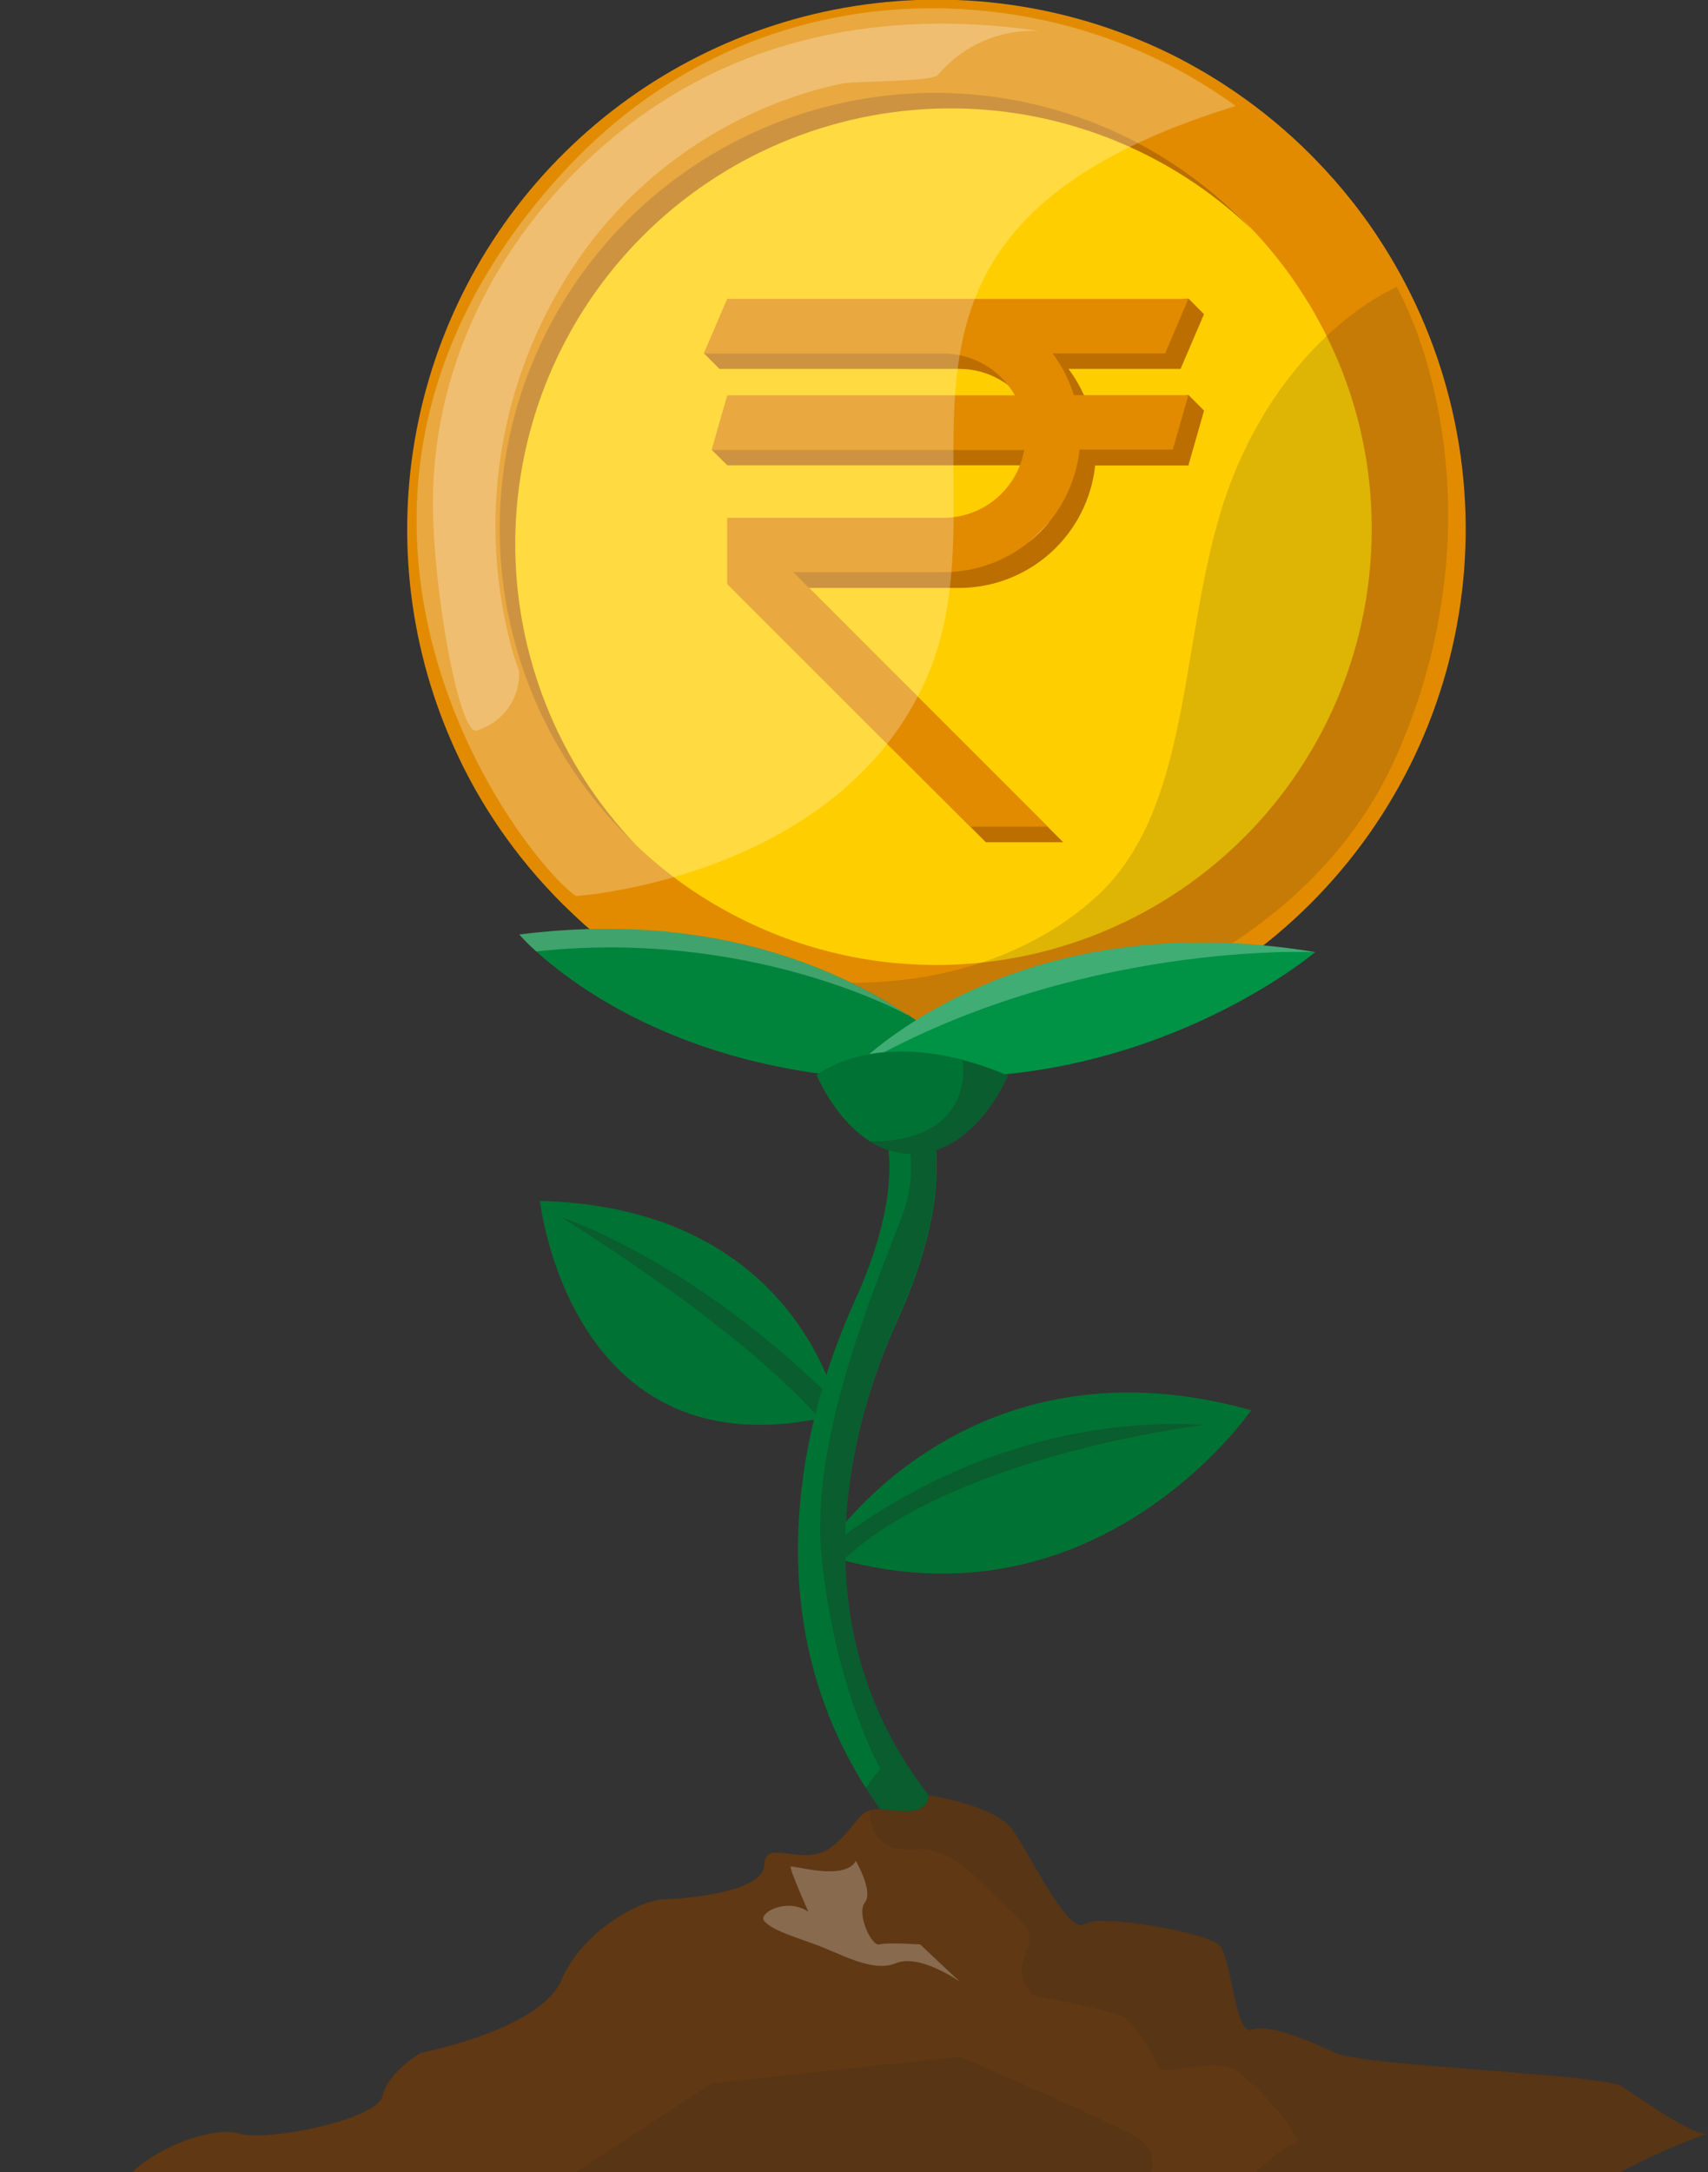 <svg width="258" height="328" viewBox="0 0 258 328" fill="none" xmlns="http://www.w3.org/2000/svg">
<rect x="0" y="0" width="258" height="328" fill="#333333" stroke="none"/>
<g clip-path="url(#clip0_40_1129)">
<path d="M189 212.94C189 212.94 166.42 246 127.31 235.59C126.24 235.31 125.16 234.99 124.07 234.59C124.07 234.64 145.1 200.67 189 212.94Z" fill="#007233"/>
<g style="mix-blend-mode:multiply" opacity="0.25">
<path d="M181.87 215.16C181.87 215.16 144.65 219.52 127.31 235.59C126.24 235.31 125.16 234.99 124.07 234.59C124.07 234.64 147.47 213.22 181.87 215.16Z" fill="#231F20"/>
</g>
<path d="M126.77 213.51C125.75 213.77 124.75 214 123.77 214.2C86 221.82 81.56 181.34 81.56 181.34C115.35 182.15 124.44 205.26 126.34 211.8C126.65 212.88 126.77 213.51 126.77 213.51Z" fill="#007233"/>
<g style="mix-blend-mode:multiply" opacity="0.25">
<path d="M126.77 213.51C125.75 213.77 124.75 214 123.77 214.2C119.2 208.99 108.38 198.65 84.77 183.8C85.39 184 104.77 190.35 126.31 211.8C126.65 212.88 126.77 213.51 126.77 213.51Z" fill="#231F20"/>
</g>
<path d="M197.94 136.46C184.872 149.505 167.694 157.627 149.319 159.45C130.945 161.272 112.506 156.683 97.13 146.46C95.87 145.627 94.637 144.753 93.43 143.84C90.719 141.803 88.144 139.591 85.72 137.22C85.45 136.97 85.17 136.7 84.9 136.43C81.422 132.955 78.269 129.169 75.48 125.12C73.49 122.22 71.696 119.19 70.11 116.05C69.94 115.72 69.78 115.4 69.62 115.05C62.266 99.991 59.827 83.003 62.647 66.483C65.467 49.963 73.404 34.746 85.337 22.98C97.271 11.213 112.598 3.491 129.156 0.904C145.714 -1.683 162.666 0.995 177.62 8.56C180.33 9.946 182.961 11.482 185.5 13.16L186.67 13.95C190.723 16.73 194.509 19.88 197.98 23.36C198.25 23.63 198.52 23.9 198.78 24.18C200.693 26.141 202.502 28.2 204.2 30.35C204.6 30.86 205 31.35 205.39 31.9C206.31 33.107 207.183 34.34 208.01 35.6C218.248 50.985 222.84 69.442 221.004 87.83C219.168 106.219 211.018 123.403 197.94 136.46Z" fill="#E28B00"/>
<path d="M207.2 79.93C207.198 91.34 204.229 102.554 198.584 112.47C192.939 122.386 184.812 130.663 175.001 136.489C165.19 142.314 154.033 145.489 142.624 145.699C131.216 145.91 119.949 143.15 109.93 137.69C108.58 136.96 107.25 136.18 105.93 135.34C103.051 133.503 100.322 131.44 97.77 129.17C93.803 125.664 90.274 121.692 87.26 117.34C86.46 116.18 85.7 115 84.97 113.79C83.877 111.977 82.877 110.113 81.97 108.2C76.265 96.214 74.318 82.783 76.386 69.671C78.454 56.559 84.439 44.379 93.555 34.73C102.671 25.082 114.493 18.416 127.467 15.609C140.441 12.801 153.96 13.983 166.25 19C167.41 19.47 168.55 20 169.67 20.52C172.859 22.028 175.919 23.794 178.82 25.8C180.153 26.72 181.44 27.683 182.68 28.69C185.555 30.999 188.231 33.544 190.68 36.3C192.949 38.854 195.009 41.586 196.84 44.47C197.49 45.47 198.1 46.47 198.69 47.52C198.86 47.82 199.03 48.13 199.19 48.44C204.477 58.092 207.232 68.925 207.2 79.93Z" fill="#FFCE00"/>
<path d="M165.43 70.29H179.51L181.88 62L179.51 59.63L164.61 62C163.909 59.732 162.823 57.601 161.4 55.7H178.33L181.87 47.44L179.51 45.07L106.31 53.34L108.67 55.7H144.88C147.074 55.701 149.228 56.285 151.122 57.392C153.017 58.498 154.583 60.089 155.66 62L107.49 67.9L109.86 70.26H157.08C156.569 73.125 155.067 75.719 152.837 77.589C150.607 79.459 147.79 80.486 144.88 80.49H112.21V90.49L148.92 127.18H160.6L122.19 88.78H144.88C149.983 88.774 154.903 86.883 158.696 83.471C162.489 80.058 164.888 75.364 165.43 70.29Z" fill="#BC6F00"/>
<path d="M179.51 59.67L177.73 65.89L177.15 67.89H163.07C162.611 72.145 160.847 76.154 158.02 79.368C155.193 82.581 151.442 84.842 147.28 85.84C145.72 86.207 144.123 86.392 142.52 86.39H119.82L128.18 94.75L132.53 99.11L138.53 105.11L158.26 124.83H146.55L132.66 111L129.5 107.84L125.66 104L122.34 100.68L117.21 95.56L109.84 88.19V78.19H142.51C143.371 78.192 144.229 78.102 145.07 77.92C147.417 77.421 149.569 76.253 151.266 74.556C152.963 72.859 154.131 70.707 154.63 68.36C154.63 68.22 154.69 68.09 154.71 67.95H107.49L109.85 59.69H153.3C152.788 58.791 152.166 57.958 151.45 57.21C150.095 55.794 148.422 54.721 146.57 54.08C145.266 53.621 143.893 53.387 142.51 53.39H106.3L109.84 45.13H179.5L176 53.37H159C160.427 55.268 161.513 57.4 162.21 59.67H179.51Z" fill="#E28B00"/>
<g style="mix-blend-mode:overlay" opacity="0.25">
<path d="M155.36 81.94L158.69 78.61C157.711 79.844 156.594 80.961 155.36 81.94Z" fill="white"/>
</g>
<path d="M189 34.55C176.561 22.683 159.971 16.158 142.781 16.372C125.591 16.586 109.167 23.522 97.028 35.695C84.889 47.869 77.999 64.311 77.833 81.502C77.667 98.692 84.238 115.265 96.14 127.67C89.74 121.638 84.615 114.384 81.068 106.337C77.52 98.29 75.623 89.614 75.487 80.82C75.35 72.027 76.979 63.296 80.276 55.143C83.572 46.99 88.47 39.581 94.68 33.354C100.89 27.127 108.285 22.208 116.429 18.888C124.573 15.569 133.299 13.916 142.093 14.028C150.886 14.139 159.568 16.013 167.625 19.538C175.682 23.063 182.95 28.167 189 34.55Z" fill="#BC6F00"/>
<g style="mix-blend-mode:overlay" opacity="0.25">
<path d="M186.67 16C177.357 9.263 166.662 4.683 155.36 2.59C134.3 -1.33 105.46 2.24 83 28.31C39.67 78.61 78.72 129.52 87 135.31C87 135.31 126.78 132.63 140 102.31C153.22 71.99 123.88 35.31 186.67 16Z" fill="white"/>
</g>
<g style="mix-blend-mode:multiply" opacity="0.15">
<path d="M95 140.64C95 140.64 114 156.22 137.81 156.75C161.62 157.28 197.67 144.31 211 114C224.33 83.69 217.84 56.24 211 43.34C211 43.34 195.67 49.55 186.67 70.94C177.67 92.33 181.33 121 165.67 135.34C150.01 149.68 122.67 153.31 95 140.64Z" fill="#231F20"/>
</g>
<g style="mix-blend-mode:overlay" opacity="0.25">
<path d="M72 110.31C69.42 111.17 65.39 89.31 65.39 75.93C65.39 54.4 75.92 34.68 92.39 20.93C110.87 5.5 133.67 1.23 157.09 4.69C154.183 4.52 151.276 5.031 148.601 6.182C145.926 7.333 143.556 9.092 141.68 11.32C140.81 12.38 129.05 12.21 126.94 12.67C111.651 16.019 98.077 24.758 88.7 37.29C82.656 45.476 78.446 54.867 76.355 64.825C74.263 74.783 74.34 85.074 76.58 95C77.034 97.152 77.646 99.268 78.41 101.33C78.502 103.329 77.92 105.3 76.758 106.928C75.595 108.557 73.92 109.748 72 110.31Z" fill="white"/>
</g>
<path d="M148.17 162.69C109.47 165.78 88 150 81 143.66C80.097 142.861 79.243 142.009 78.44 141.11C106.59 137.53 125.96 145.88 137.02 153.22H137.09H137.14C141.229 155.862 144.94 159.047 148.17 162.69Z" fill="#00843C"/>
<path d="M198.67 143.77C198.67 143.77 170 168.13 128.79 161.53V161.48C130.08 160.17 153.52 136.27 198.67 143.77Z" fill="#009245"/>
<path d="M145.43 277L140.38 282C136.772 278.35 133.56 274.327 130.8 270C112.5 241.22 123.05 209.78 129.11 196.45C136.93 179.24 133.69 171.14 133.65 171.06L140.08 168.06C140.545 169.098 140.881 170.19 141.08 171.31C141.92 175.83 142.08 185.01 135.59 199.31C129.23 213.2 117.55 248.57 145.43 277Z" fill="#007233"/>
<g style="mix-blend-mode:overlay" opacity="0.25">
<path d="M198.67 143.77C198.67 143.77 162.05 142 128.8 161.52V161.47C130.08 160.17 153.52 136.27 198.67 143.77Z" fill="white"/>
</g>
<g style="mix-blend-mode:overlay" opacity="0.25">
<path d="M137 153.22C135.17 152.22 112.31 140.28 81 143.66C80.097 142.861 79.243 142.009 78.44 141.11C106.56 137.53 125.93 145.88 137 153.22Z" fill="white"/>
</g>
<g style="mix-blend-mode:multiply" opacity="0.25">
<path d="M145.43 277L140.38 282C136.772 278.35 133.561 274.327 130.8 270C131.454 268.975 132.189 268.006 133 267.1C133 267.1 126 254.85 124.08 234.64C122.16 214.43 135.54 187.1 137 181.34C138.46 175.58 137 171.76 137 171.76L141 171.28C141.84 175.8 142 184.98 135.51 199.28C129.23 213.2 117.55 248.57 145.43 277Z" fill="#231F20"/>
</g>
<path d="M152.26 162.41C152.26 162.41 147.37 174.26 137.81 174.26C135.549 174.247 133.339 173.588 131.44 172.36C126.08 169.01 123.36 162.36 123.36 162.36C123.36 162.36 130.65 156.17 145.48 160.05C147.792 160.679 150.057 161.468 152.26 162.41Z" fill="#007233"/>
<g style="mix-blend-mode:multiply" opacity="0.25">
<path d="M152.26 162.41C152.26 162.41 147.37 174.26 137.81 174.26C135.549 174.247 133.339 173.588 131.44 172.36C146.24 172.36 145.72 162.12 145.44 160.1C147.764 160.711 150.043 161.483 152.26 162.41Z" fill="#231F20"/>
</g>
<path d="M239 333.87C240 338.47 230 339.3 226.5 340.38C223 341.46 207.5 345.3 208.76 347.13C210.02 348.96 207.97 353.13 199.48 351.06C190.99 348.99 181.88 356.4 181.88 356.4C181.88 356.4 178.59 356.1 174.93 355.97C172.11 355.781 169.277 355.926 166.49 356.4C164.494 356.947 162.446 357.282 160.38 357.4C155.376 357.575 150.366 357.24 145.43 356.4C133.17 354.63 120.14 363.85 113.37 361.47C106.6 359.09 111.37 357.47 93.43 352.47C75.49 347.47 68.35 347.47 65.68 347.97C65.04 348.08 63.02 348.48 60.24 348.9C51.35 350.25 34.73 351.9 30.96 345.9C25.96 337.98 24.5 333.9 24.5 333.9C24.5 333.9 2.5 334.81 0 333.9C0 333.9 15.5 335.52 18 330.51C20.5 325.5 31.5 320.81 36 322.15C40.5 323.49 57.07 319.99 57.79 316.49C58.51 312.99 63.5 310 63.5 310C63.5 310 81.61 306.5 84.8 299C87.99 291.5 96.8 286.85 100.28 286.79C103.76 286.73 115.41 285.67 115.45 281.58C115.49 277.49 121.36 282.01 125.45 279.01C128.82 276.52 129.38 273.95 131.45 273.32C131.952 273.17 132.48 273.126 133 273.19C136.51 273.5 140.06 274.19 140.29 271.09C140.29 271.09 150.29 272.53 152.98 276.34C155.67 280.15 161.38 292.22 163.75 290.55C166.12 288.88 182.3 291.85 184.15 293.68C186 295.51 186.57 307.43 189.04 306.47C191.51 305.51 197.49 308 201.75 310C206.01 312 242 313.14 245 315.06C248 316.98 256 322.78 258 322.12C258 322.12 238 329.28 239 333.87Z" fill="#603813"/>
<g style="mix-blend-mode:multiply" opacity="0.15">
<path d="M239 333.87C240 338.47 230 339.3 226.5 340.38C223 341.46 207.5 345.3 208.76 347.13C210.02 348.96 207.97 353.13 199.48 351.06C190.99 348.99 181.88 356.4 181.88 356.4C181.88 356.4 178.59 356.1 174.93 355.97L176.49 355.56C177.98 355.14 182 351.97 181.61 351.06C181.22 350.15 191.33 345.3 193.77 341.06C196.21 336.82 189 336 187.32 333.4C185.64 330.8 193.67 323.97 195.62 323.72C197.57 323.47 190 314.64 186.62 312.59C183.24 310.54 175.31 313.64 174.94 312.1C174.57 310.56 171.31 305.64 169.94 304.64C168.57 303.64 156.18 301.3 156.18 301.3C155.532 300.777 155.029 300.095 154.721 299.321C154.413 298.546 154.309 297.706 154.42 296.88C154.87 294.12 157.3 292.3 152.94 288.73C148.58 285.16 144.64 278.64 137.85 279.24C131.06 279.84 131.41 273.29 131.41 273.29C131.912 273.14 132.44 273.096 132.96 273.16C136.47 273.47 140.02 274.16 140.25 271.06C140.25 271.06 150.25 272.5 152.94 276.31C155.63 280.12 161.34 292.19 163.71 290.52C166.08 288.85 182.26 291.82 184.11 293.65C185.96 295.48 186.53 307.4 189 306.44C191.47 305.48 197.45 307.97 201.71 309.97C205.97 311.97 242 313.14 245 315.06C248 316.98 256 322.78 258 322.12C258 322.12 238 329.28 239 333.87Z" fill="#231F20"/>
</g>
<g style="mix-blend-mode:overlay" opacity="0.25">
<path d="M129.28 281C129.28 281 131.97 285.6 130.65 287.27C129.33 288.94 131.65 293.95 132.83 293.61C134.01 293.27 139 293.61 139 293.61L145 299.25C145 299.25 139 294.95 135.34 296.44C131.68 297.93 126.91 294.93 122.82 293.49C118.73 292.05 116.59 291.31 115.47 290.11C114.35 288.91 118.86 286.44 122.11 288.68C122.11 288.68 119.19 282.14 119.44 281.86C119.69 281.58 127.57 284.11 129.28 281Z" fill="white"/>
</g>
<g style="mix-blend-mode:multiply" opacity="0.15">
<path d="M172.46 330.48C170.67 331.97 167.61 333.89 169.97 334.77C172.33 335.65 172.46 340.06 172.46 340.06L169.24 346.24V351.4C169.24 351.4 161.46 353.49 160.38 357.4C155.376 357.575 150.366 357.24 145.43 356.4C133.17 354.63 120.14 363.85 113.37 361.47C106.6 359.09 111.37 357.47 93.43 352.47C75.49 347.47 68.35 347.47 65.68 347.97C65.04 348.08 63.02 348.48 60.24 348.9L57.79 347.11L107.57 314.58L144.98 310.58C144.98 310.58 169.98 321.3 172.46 323.27C174.94 325.24 174.26 329 172.46 330.48Z" fill="#231F20"/>
</g>
</g>
<defs>
<clipPath id="clip0_40_1129">
<rect width="258" height="361.87" fill="white"/>
</clipPath>
</defs>
</svg>
